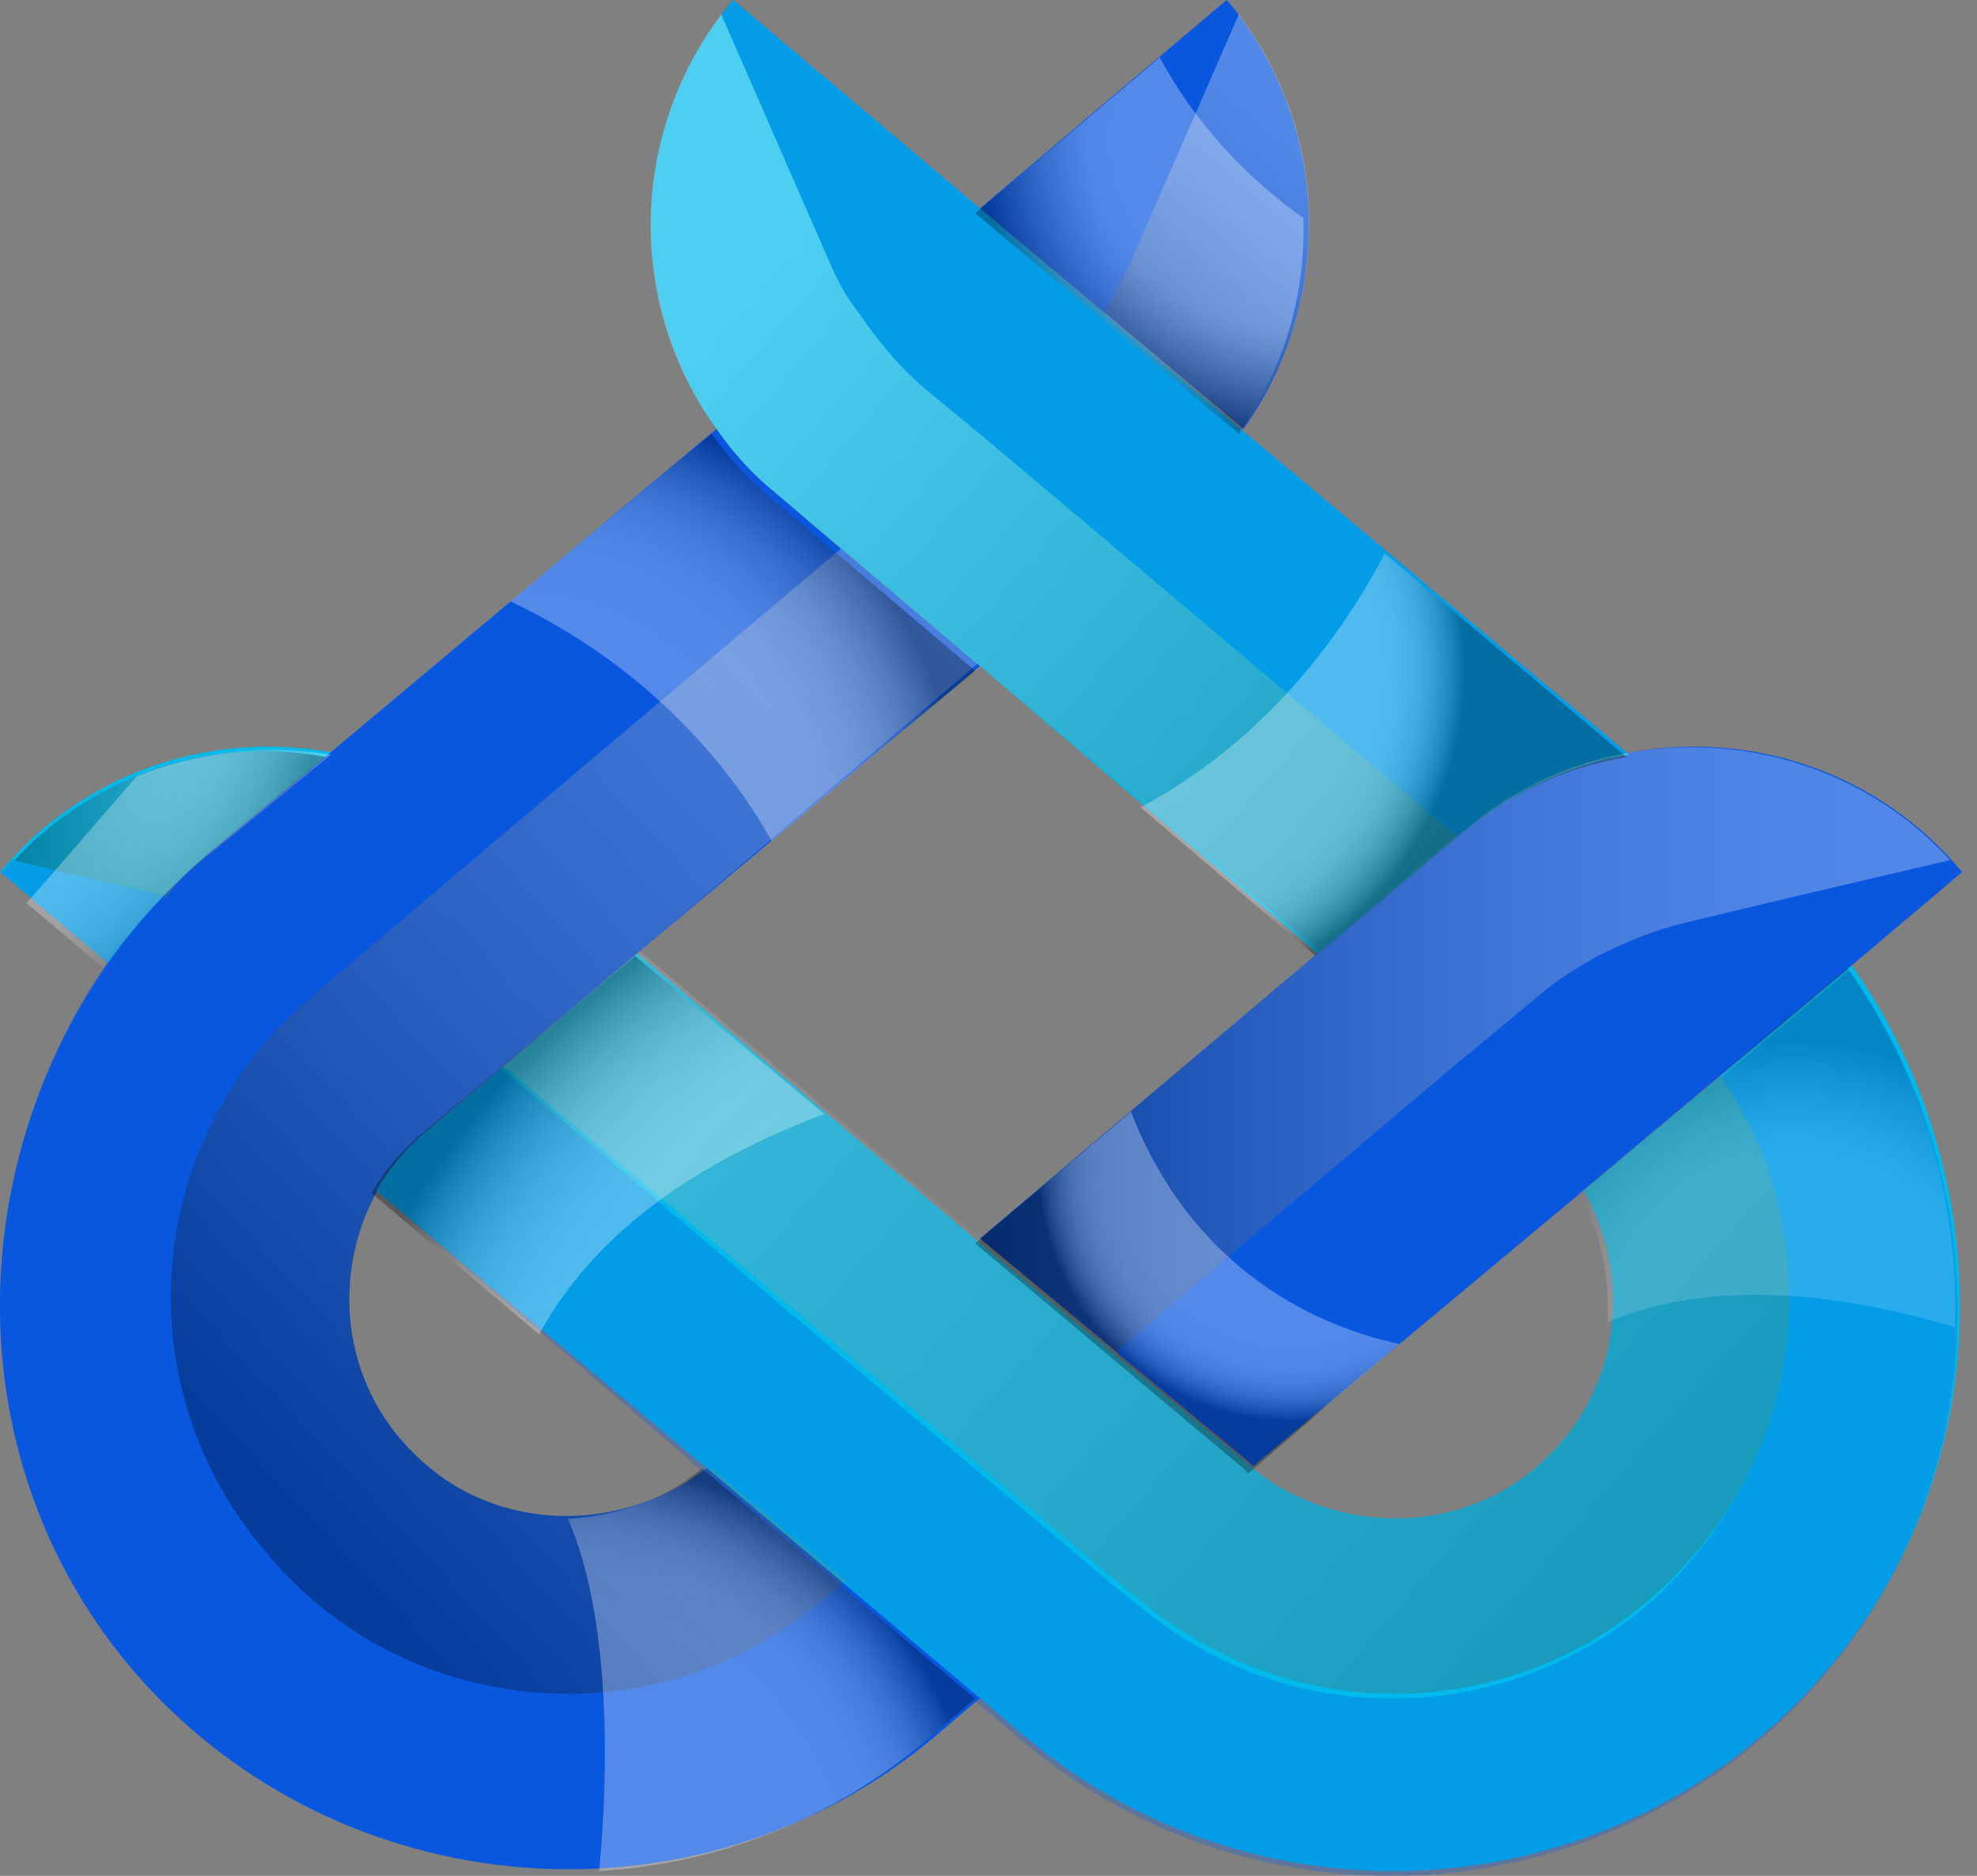 <svg width="39" height="37" viewBox="0 0 39 37" fill="none" xmlns="http://www.w3.org/2000/svg">
<rect x="0" y="0" width="39" height="37" fill="#808080" stroke="none"/>
<path d="M2.131 18.996C2.698 18.193 3.36 17.484 4.116 16.823L6.526 14.838L14.134 8.459C14.465 8.931 14.843 9.356 15.315 9.734L19.332 13.137L12.622 18.76L8.416 22.304C8.038 22.635 7.707 23.013 7.471 23.438C6.526 25.092 6.715 27.266 8.18 28.683C9.739 30.243 12.244 30.29 13.992 28.92L19.379 33.456L18.434 34.26C13.756 38.182 6.715 37.615 2.698 33.031C-0.799 29.014 -0.799 23.202 2.131 18.996Z" fill="#0957DF"/>
<path d="M19.332 4.111L24.199 0C26.278 2.457 26.326 5.954 24.53 8.459L19.332 4.111Z" fill="#0957DF"/>
<path d="M19.332 24.43L26.042 18.76L28.924 16.35C29.87 15.546 31.004 15.027 32.185 14.838C34.548 14.412 37.052 15.216 38.706 17.2L36.58 18.996L31.287 23.438L24.719 28.92C24.672 28.872 24.672 28.872 24.624 28.825L19.332 24.43Z" fill="#0957DF"/>
<path d="M14.465 0L19.332 4.111L24.53 8.506L32.138 14.885C31.004 15.074 29.87 15.594 28.877 16.397L25.995 18.807L19.332 13.137L15.315 9.734C14.843 9.356 14.465 8.931 14.134 8.459C12.338 5.954 12.386 2.457 14.465 0Z" fill="#00BAEB"/>
<path d="M7.424 23.486C7.66 23.061 7.991 22.683 8.369 22.352L12.575 18.808L19.285 24.478L24.624 28.873C24.672 28.92 24.672 28.92 24.719 28.967C26.42 30.338 28.972 30.291 30.531 28.731C31.996 27.313 32.185 25.14 31.24 23.486L36.533 19.044C39.462 23.202 39.462 29.015 35.966 33.031C31.949 37.662 24.955 38.229 20.23 34.26L19.285 33.456L13.898 28.92L7.424 23.486Z" fill="#00BAEB"/>
<path d="M0.005 17.2C1.659 15.216 4.163 14.412 6.526 14.838L4.116 16.822C3.36 17.484 2.698 18.193 2.131 18.996L0.005 17.2Z" fill="#00BAEB"/>
<g opacity="0.3">
<path d="M2.698 32.984C6.715 37.615 13.709 38.182 18.434 34.212L19.379 33.409L16.686 31.141L16.213 31.519C14.748 32.747 13 33.362 11.204 33.362C8.983 33.362 6.762 32.417 5.25 30.574C2.934 27.833 2.84 23.958 4.777 21.17C5.155 20.603 5.628 20.083 6.195 19.611L7.14 18.807L9.928 16.445L16.638 10.774L15.315 9.734C14.843 9.356 14.465 8.931 14.134 8.459L6.526 14.838L4.116 16.823C3.785 17.059 3.502 17.342 3.265 17.626C2.84 18.051 2.462 18.477 2.131 18.949C-0.799 23.202 -0.799 29.014 2.698 32.984Z" fill="#0957DF"/>
<path d="M21.789 6.143L24.53 8.459C26.278 6.049 26.278 2.694 24.435 0.284L22.309 5.151C22.167 5.482 21.978 5.812 21.789 6.143Z" fill="url(#paint0_linear_122_3358)"/>
<path d="M22.309 5.151L24.435 0.284C24.388 0.189 24.294 0.095 24.199 0L19.332 4.111L21.789 6.19C21.978 5.812 22.167 5.482 22.309 5.151Z" fill="#0957DF"/>
<path d="M14.228 0.284C14.276 0.189 14.37 0.095 14.465 0L19.332 4.111L21.789 6.19L24.53 8.506L32.138 14.885C31.004 15.074 29.87 15.594 28.877 16.397L28.688 16.539L21.978 10.869L19.285 8.6L18.198 7.702C17.678 7.23 17.205 6.71 16.827 6.143C16.638 5.812 16.449 5.482 16.26 5.151L14.228 0.284Z" fill="#0957DF"/>
<path d="M14.228 0.284L16.355 5.151C16.497 5.482 16.686 5.86 16.922 6.143C17.3 6.71 17.772 7.277 18.292 7.703L19.379 8.601L22.073 10.869L28.783 16.539L26.089 18.808L19.332 13.137L16.638 10.869L15.315 9.735C14.843 9.357 14.465 8.931 14.134 8.459C12.385 6.049 12.385 2.741 14.228 0.284Z" fill="url(#paint1_linear_122_3358)"/>
<path d="M7.424 23.486C7.66 23.06 7.991 22.682 8.369 22.352L9.881 21.076L16.591 26.746L19.285 29.014L21.978 31.283L22.451 31.661C23.916 32.889 25.664 33.504 27.46 33.504C29.681 33.504 31.902 32.559 33.414 30.716C35.729 27.975 35.824 24.1 33.886 21.312L36.485 19.138C39.415 23.297 39.415 29.109 35.918 33.126C31.902 37.757 24.908 38.324 20.183 34.354L19.237 33.551L16.544 31.283L13.85 29.014L7.424 23.486Z" fill="#0957DF"/>
<path d="M4.73 21.217C5.108 20.65 5.581 20.13 6.148 19.658L7.093 18.855L9.881 16.492L16.591 10.821L19.285 13.089L12.622 18.76L9.928 21.028L8.416 22.304C8.038 22.635 7.707 23.013 7.471 23.438C6.526 25.092 6.715 27.266 8.18 28.683C9.739 30.243 12.244 30.29 13.992 28.92L16.686 31.188L16.213 31.566C14.748 32.795 13 33.409 11.204 33.409C8.983 33.409 6.762 32.464 5.25 30.621C2.887 27.88 2.793 24.005 4.73 21.217Z" fill="url(#paint2_linear_122_3358)"/>
<path d="M4.116 16.87L6.526 14.885C4.258 14.507 1.895 15.216 0.241 17.012L3.265 17.721C3.502 17.39 3.785 17.106 4.116 16.87Z" fill="url(#paint3_linear_122_3358)"/>
<path d="M2.131 18.996C2.462 18.524 2.84 18.099 3.265 17.673L0.241 16.964C0.146 17.059 0.099 17.153 0.005 17.201L2.131 18.996Z" fill="#0957DF"/>
<path d="M19.332 24.431L26.042 18.76L28.735 16.492L28.924 16.35C29.87 15.547 31.004 15.027 32.185 14.838C34.453 14.46 36.816 15.169 38.47 16.964L35.446 17.673L33.272 18.193C32.658 18.335 32.091 18.571 31.523 18.855C31.098 19.091 30.72 19.327 30.389 19.611L28.735 20.981L22.025 26.651L19.332 24.431Z" fill="url(#paint4_linear_122_3358)"/>
<path d="M22.025 26.699L28.735 21.028L30.389 19.658C30.72 19.374 31.145 19.091 31.523 18.902C32.043 18.618 32.658 18.382 33.272 18.24L35.398 17.721L38.423 17.012C38.517 17.106 38.564 17.201 38.659 17.248L36.532 19.044L33.933 21.217L31.24 23.486L24.719 28.92C24.672 28.873 24.672 28.873 24.624 28.825L22.025 26.699Z" fill="#0957DF"/>
<path d="M9.928 21.028L12.622 18.76L19.332 24.43L22.025 26.698L24.624 28.872C24.672 28.919 24.672 28.919 24.719 28.967C26.42 30.337 28.972 30.29 30.531 28.73C31.996 27.313 32.185 25.139 31.24 23.485L33.934 21.217C35.871 24.005 35.776 27.88 33.461 30.621C31.902 32.464 29.728 33.409 27.507 33.409C25.759 33.409 23.963 32.794 22.498 31.566L22.025 31.188L19.332 28.919L16.638 26.651L9.928 21.028Z" fill="url(#paint5_linear_122_3358)"/>
</g>
<path opacity="0.3" d="M22.309 21.926L19.238 24.525L24.53 28.967C24.577 29.014 24.577 29.014 24.625 29.061L27.602 26.509C26.042 26.179 23.538 25.092 22.309 21.926Z" fill="url(#paint6_radial_122_3358)"/>
<path opacity="0.3" d="M24.436 8.553C25.333 7.277 25.759 5.812 25.711 4.3C24.719 3.592 23.679 2.599 22.876 1.134L19.238 4.206L24.436 8.553Z" fill="url(#paint7_radial_122_3358)"/>
<path opacity="0.3" d="M11.819 36.906C14.134 36.764 16.402 35.914 18.292 34.307L19.237 33.504L13.85 28.967C13.094 29.582 12.149 29.912 11.204 29.96C12.055 31.897 12.008 34.969 11.819 36.906Z" fill="url(#paint8_radial_122_3358)"/>
<path opacity="0.3" d="M15.221 16.587L19.238 13.231L15.221 9.829C14.748 9.451 14.37 9.026 14.04 8.553L10.07 11.861C12.858 13.184 14.465 15.216 15.221 16.587Z" fill="url(#paint9_radial_122_3358)"/>
<path opacity="0.3" d="M8.274 22.399C7.896 22.729 7.566 23.107 7.329 23.533L10.637 26.321C11.346 24.998 12.858 23.249 16.26 21.973L12.527 18.855L8.274 22.399Z" fill="url(#paint10_radial_122_3358)"/>
<path opacity="0.3" d="M2.037 19.091C2.604 18.288 3.265 17.579 4.021 16.917L6.431 14.933C5.203 14.696 3.88 14.838 2.698 15.311L0.525 17.815L2.037 19.091Z" fill="url(#paint11_radial_122_3358)"/>
<path opacity="0.3" d="M22.498 15.925L25.948 18.855L28.83 16.445C29.775 15.642 30.909 15.122 32.091 14.933L27.318 10.916C25.9 13.61 24.01 15.122 22.498 15.925Z" fill="url(#paint12_radial_122_3358)"/>
<path opacity="0.15" d="M38.565 26.179C38.659 23.674 37.903 21.17 36.438 19.091L31.146 23.533C31.571 24.289 31.76 25.187 31.713 26.084C33.981 25.092 36.864 25.659 38.565 26.179Z" fill="url(#paint13_radial_122_3358)"/>
<defs>
<linearGradient id="paint0_linear_122_3358" x1="26.094" y1="2.47" x2="21.855" y2="7.488" gradientUnits="userSpaceOnUse">
<stop stop-color="white"/>
<stop offset="0.108" stop-color="#FAFAFA"/>
<stop offset="0.232" stop-color="#ECECEC"/>
<stop offset="0.363" stop-color="#D5D5D5"/>
<stop offset="0.5" stop-color="#B5B5B5"/>
<stop offset="0.642" stop-color="#8C8C8C"/>
<stop offset="0.786" stop-color="#595959"/>
<stop offset="0.932" stop-color="#1E1E1E"/>
<stop offset="1"/>
</linearGradient>
<linearGradient id="paint1_linear_122_3358" x1="15.154" y1="5.347" x2="35.454" y2="23.11" gradientUnits="userSpaceOnUse">
<stop stop-color="white"/>
<stop offset="1"/>
</linearGradient>
<linearGradient id="paint2_linear_122_3358" x1="28.98" y1="9.185" x2="6.229" y2="30.205" gradientUnits="userSpaceOnUse">
<stop stop-color="white"/>
<stop offset="0.108" stop-color="#FAFAFA"/>
<stop offset="0.232" stop-color="#ECECEC"/>
<stop offset="0.363" stop-color="#D5D5D5"/>
<stop offset="0.5" stop-color="#B5B5B5"/>
<stop offset="0.642" stop-color="#8C8C8C"/>
<stop offset="0.786" stop-color="#595959"/>
<stop offset="0.932" stop-color="#1E1E1E"/>
<stop offset="1"/>
</linearGradient>
<linearGradient id="paint3_linear_122_3358" x1="6.505" y1="16.219" x2="0.224" y2="16.219" gradientUnits="userSpaceOnUse">
<stop stop-color="white"/>
<stop offset="1"/>
</linearGradient>
<linearGradient id="paint4_linear_122_3358" x1="38.443" y1="20.718" x2="19.335" y2="20.718" gradientUnits="userSpaceOnUse">
<stop stop-color="white"/>
<stop offset="0.108" stop-color="#FAFAFA"/>
<stop offset="0.232" stop-color="#ECECEC"/>
<stop offset="0.363" stop-color="#D5D5D5"/>
<stop offset="0.5" stop-color="#B5B5B5"/>
<stop offset="0.642" stop-color="#8C8C8C"/>
<stop offset="0.786" stop-color="#595959"/>
<stop offset="0.932" stop-color="#1E1E1E"/>
<stop offset="1"/>
</linearGradient>
<linearGradient id="paint5_linear_122_3358" x1="3.988" y1="5.452" x2="46.203" y2="42.361" gradientUnits="userSpaceOnUse">
<stop stop-color="white"/>
<stop offset="1"/>
</linearGradient>
<radialGradient id="paint6_radial_122_3358" cx="0" cy="0" r="1" gradientUnits="userSpaceOnUse" gradientTransform="translate(25.486 23.018) rotate(180) scale(5.016 5.016)">
<stop offset="0.706" stop-color="white"/>
<stop offset="0.76" stop-color="#FCFCFC"/>
<stop offset="0.799" stop-color="#F3F3F3"/>
<stop offset="0.833" stop-color="#E3E3E3"/>
<stop offset="0.865" stop-color="#CDCDCD"/>
<stop offset="0.895" stop-color="#B0B0B0"/>
<stop offset="0.923" stop-color="#8C8C8C"/>
<stop offset="0.951" stop-color="#626262"/>
<stop offset="0.976" stop-color="#333333"/>
<stop offset="1"/>
</radialGradient>
<radialGradient id="paint7_radial_122_3358" cx="0" cy="0" r="1" gradientUnits="userSpaceOnUse" gradientTransform="translate(25.24 2.733) rotate(180) scale(5.893 5.893)">
<stop offset="0.566" stop-color="white"/>
<stop offset="0.615" stop-color="#FEFEFE"/>
<stop offset="0.647" stop-color="#F4F4F4"/>
<stop offset="0.702" stop-color="#DBDBDB"/>
<stop offset="0.772" stop-color="#B1B1B1"/>
<stop offset="0.855" stop-color="#777777"/>
<stop offset="0.947" stop-color="#2D2D2D"/>
<stop offset="1"/>
</radialGradient>
<radialGradient id="paint8_radial_122_3358" cx="0" cy="0" r="1" gradientUnits="userSpaceOnUse" gradientTransform="translate(10.519 37.624) rotate(180) scale(10.925 10.925)">
<stop offset="0.576" stop-color="white"/>
<stop offset="0.623" stop-color="#FCFCFC"/>
<stop offset="0.656" stop-color="#F3F3F3"/>
<stop offset="0.686" stop-color="#E3E3E3"/>
<stop offset="0.713" stop-color="#CDCDCD"/>
<stop offset="0.739" stop-color="#B0B0B0"/>
<stop offset="0.763" stop-color="#8C8C8C"/>
<stop offset="0.786" stop-color="#626262"/>
<stop offset="0.809" stop-color="#333333"/>
<stop offset="0.829"/>
</radialGradient>
<radialGradient id="paint9_radial_122_3358" cx="0" cy="0" r="1" gradientUnits="userSpaceOnUse" gradientTransform="translate(10.144 16.719) rotate(180) scale(8.899 8.899)">
<stop offset="0.566" stop-color="white"/>
<stop offset="0.646" stop-color="#FCFCFC"/>
<stop offset="0.704" stop-color="#F3F3F3"/>
<stop offset="0.754" stop-color="#E3E3E3"/>
<stop offset="0.801" stop-color="#CDCDCD"/>
<stop offset="0.845" stop-color="#B0B0B0"/>
<stop offset="0.887" stop-color="#8C8C8C"/>
<stop offset="0.927" stop-color="#626262"/>
<stop offset="0.965" stop-color="#333333"/>
<stop offset="1"/>
</radialGradient>
<radialGradient id="paint10_radial_122_3358" cx="0" cy="0" r="1" gradientUnits="userSpaceOnUse" gradientTransform="translate(21.996 32.102) rotate(180) scale(16.166)">
<stop offset="0.752" stop-color="white"/>
<stop offset="0.798" stop-color="#FCFCFC"/>
<stop offset="0.831" stop-color="#F3F3F3"/>
<stop offset="0.86" stop-color="#E3E3E3"/>
<stop offset="0.886" stop-color="#CDCDCD"/>
<stop offset="0.911" stop-color="#B0B0B0"/>
<stop offset="0.935" stop-color="#8C8C8C"/>
<stop offset="0.958" stop-color="#626262"/>
<stop offset="0.98" stop-color="#333333"/>
<stop offset="1"/>
</radialGradient>
<radialGradient id="paint11_radial_122_3358" cx="0" cy="0" r="1" gradientUnits="userSpaceOnUse" gradientTransform="translate(-2.096 12.941) rotate(180) scale(8.494)">
<stop offset="0.566" stop-color="white"/>
<stop offset="0.646" stop-color="#FCFCFC"/>
<stop offset="0.704" stop-color="#F3F3F3"/>
<stop offset="0.754" stop-color="#E3E3E3"/>
<stop offset="0.801" stop-color="#CDCDCD"/>
<stop offset="0.845" stop-color="#B0B0B0"/>
<stop offset="0.887" stop-color="#8C8C8C"/>
<stop offset="0.927" stop-color="#626262"/>
<stop offset="0.965" stop-color="#333333"/>
<stop offset="1"/>
</radialGradient>
<radialGradient id="paint12_radial_122_3358" cx="0" cy="0" r="1" gradientUnits="userSpaceOnUse" gradientTransform="translate(22.255 13.201) rotate(180) scale(6.646 6.646)">
<stop offset="0.706" stop-color="white"/>
<stop offset="0.76" stop-color="#FCFCFC"/>
<stop offset="0.799" stop-color="#F3F3F3"/>
<stop offset="0.833" stop-color="#E3E3E3"/>
<stop offset="0.865" stop-color="#CDCDCD"/>
<stop offset="0.895" stop-color="#B0B0B0"/>
<stop offset="0.923" stop-color="#8C8C8C"/>
<stop offset="0.951" stop-color="#626262"/>
<stop offset="0.976" stop-color="#333333"/>
<stop offset="1"/>
</radialGradient>
<radialGradient id="paint13_radial_122_3358" cx="0" cy="0" r="1" gradientUnits="userSpaceOnUse" gradientTransform="translate(35.404 26.522) rotate(180) scale(7.362 7.362)">
<stop offset="0.488" stop-color="white"/>
<stop offset="0.517" stop-color="#F8F8F8"/>
<stop offset="0.56" stop-color="#E4E4E4"/>
<stop offset="0.611" stop-color="#C3C3C3"/>
<stop offset="0.669" stop-color="#959595"/>
<stop offset="0.733" stop-color="#5A5A5A"/>
<stop offset="0.801" stop-color="#131313"/>
<stop offset="0.818"/>
</radialGradient>
</defs>
</svg>
